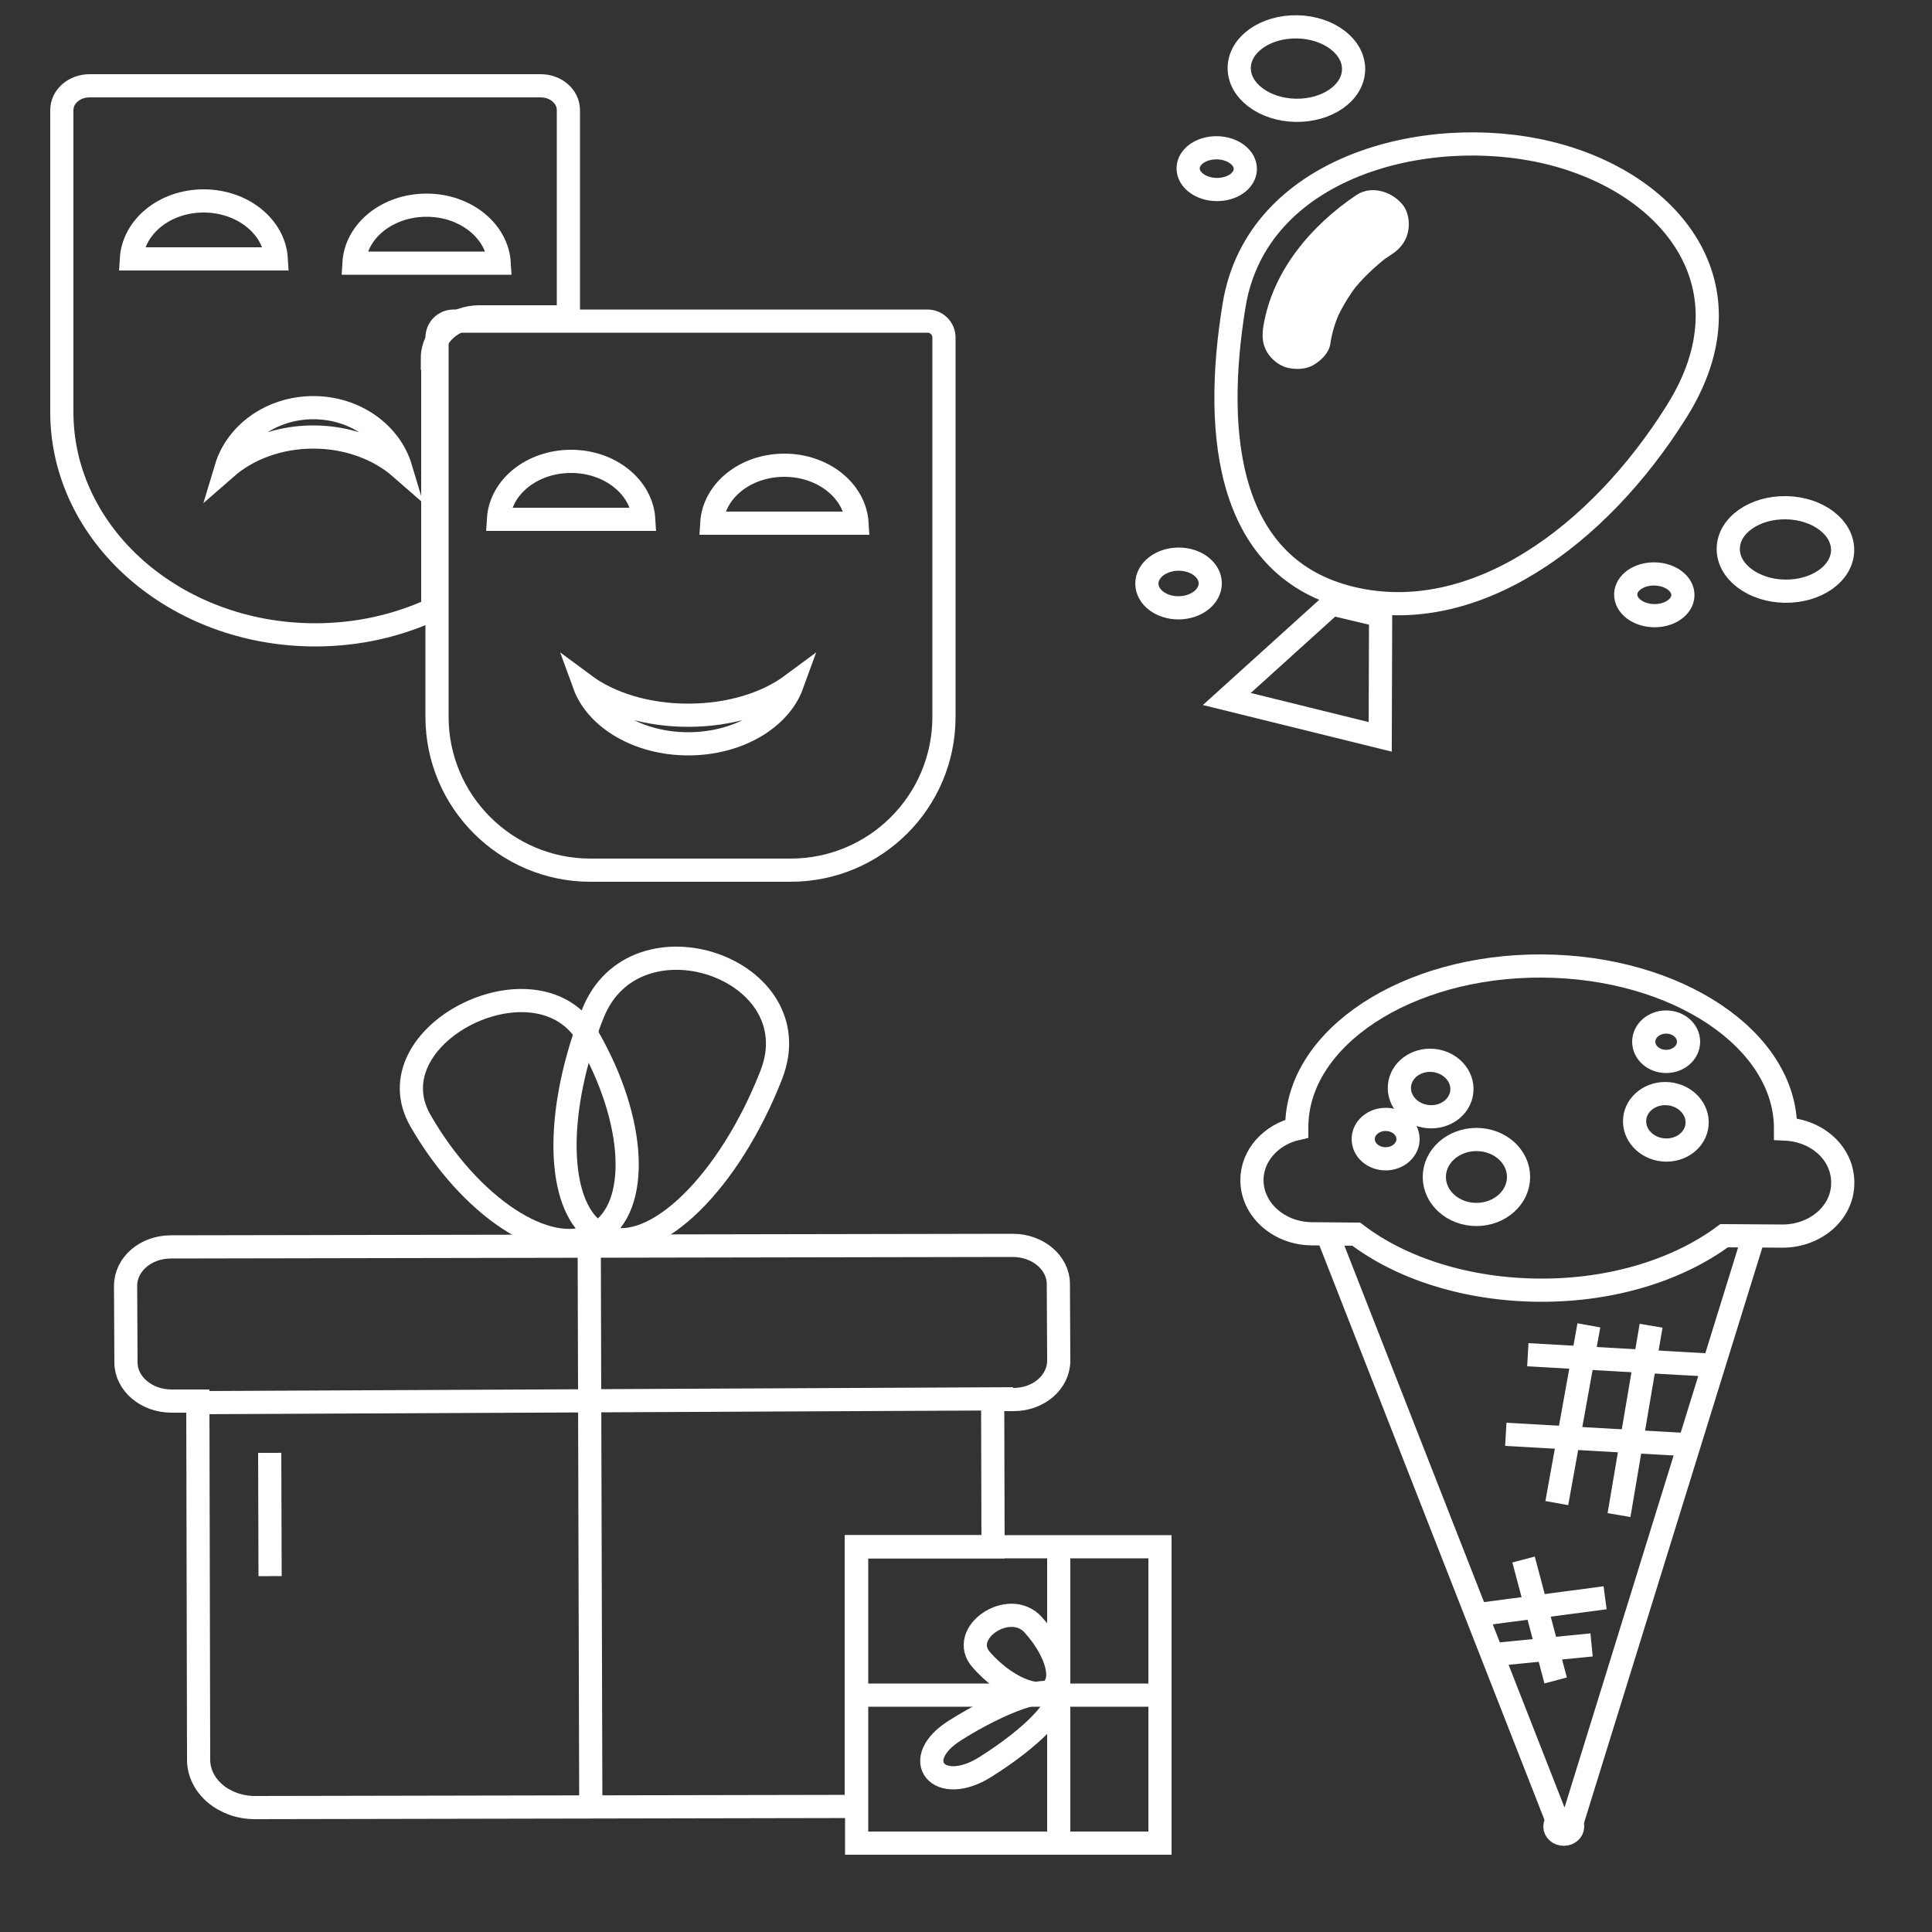 <?xml version="1.0" encoding="iso-8859-1"?>
<!-- Generator: Adobe Illustrator 24.1.2, SVG Export Plug-In . SVG Version: 6.00 Build 0)  -->
<!DOCTYPE svg PUBLIC "-//W3C//DTD SVG 1.1//EN" "http://www.w3.org/Graphics/SVG/1.1/DTD/svg11.dtd">
<svg version="1.1" id="&#x421;&#x43B;&#x43E;&#x439;_1"
	 xmlns="http://www.w3.org/2000/svg" xmlns:xlink="http://www.w3.org/1999/xlink" x="0px" y="0px" viewBox="0 0 500 500"
	 style="enable-background:new 0 0 500 500;" xml:space="preserve">
<rect x="0" y="0" width="500" height="500" fill="#333333" stroke="none"/>
<g>
	<path style="fill:none;stroke:#FFFFFF;stroke-width:6;stroke-miterlimit:10;" d="M433.9,106.5c-20.3,32.4-52.6,55.9-84.2,48.3c-31.6-7.6-36-41.2-30.3-75.9c5.9-35.7,49.5-47,81.2-39.4
		S454.4,73.9,433.9,106.5z"/>
	<polygon style="fill:none;stroke:#FFFFFF;stroke-width:6;stroke-miterlimit:10;" points="357.2,190.7 317.5,180.9 344.7,156.3 357.3,159.3 	"/>
	
		<ellipse transform="matrix(1.793814e-02 -1 1 1.793814e-02 311.689 353.029)" style="fill:none;stroke:#FFFFFF;stroke-width:6;stroke-miterlimit:10;" cx="335.6" cy="17.8" rx="10.8" ry="14.8"/>
	
		<ellipse transform="matrix(1.793814e-02 -1 1 1.793814e-02 265.54 357.763)" style="fill:none;stroke:#FFFFFF;stroke-width:6;stroke-miterlimit:10;" cx="314.9" cy="43.7" rx="5.4" ry="7.4"/>
	
		<ellipse transform="matrix(1.793814e-02 -1 1 1.793814e-02 266.451 579.372)" style="fill:none;stroke:#FFFFFF;stroke-width:6;stroke-miterlimit:10;" cx="428.2" cy="154" rx="5.4" ry="7.4"/>
	
		<ellipse transform="matrix(1.793814e-02 -1 1 1.793814e-02 311.482 601.744)" style="fill:none;stroke:#FFFFFF;stroke-width:6;stroke-miterlimit:10;" cx="462.1" cy="142.3" rx="10.8" ry="14.8"/>
	<g>
		<g>
			<path style="fill:#FFFFFF;" d="M351,50.5c-11.6,7.8-21.6,19.5-24,33.7c-0.4,2.5-0.4,4.7,0.9,6.9c1.1,1.9,3.2,3.6,5.4,4.1
				c2.3,0.5,4.9,0.4,6.9-0.9c1.9-1.2,3.8-3.1,4.1-5.4c0.4-2.7,1.2-5.3,2.3-7.9c-0.3,0.7-0.6,1.4-0.9,2.1c1.4-3.3,3.3-6.4,5.5-9.3
				c-0.5,0.6-0.9,1.2-1.4,1.8c2.6-3.4,5.7-6.3,9.1-9c-0.6,0.5-1.2,0.9-1.8,1.4c1-0.8,2-1.5,3.1-2.2c2-1.3,3.5-3.1,4.1-5.4
				c0.6-2.2,0.3-5-0.9-6.9C360.8,49.8,355.2,47.7,351,50.5L351,50.5z"/>
		</g>
	</g>
	<ellipse transform="matrix(1 -8.308281e-03 8.308281e-03 1 -1.244 2.539)" style="fill:none;stroke:#FFFFFF;stroke-width:6;stroke-miterlimit:10;" cx="305" cy="151" rx="8.2" ry="6.3"/>
	<g>
		<path style="fill:none;stroke:#FFFFFF;stroke-width:6;stroke-miterlimit:10;" d="M204.6,225.2h-51.8c-21.9,0-39.7-17.8-39.7-39.7V87.4c0-2.4,1.9-4.3,4.3-4.3H240c2.4,0,4.3,1.9,4.3,4.3
			v98.1C244.3,207.5,226.5,225.2,204.6,225.2z"/>
		<path style="fill:none;stroke:#FFFFFF;stroke-width:6;stroke-miterlimit:10;" d="M111.9,92.7c0-5.9,5.4-10.7,12.2-10.7h23V28.5c0-3.5-3.2-6.3-7.2-6.3H23.2c-4,0-7.2,2.8-7.2,6.3v78.1
			c0,31.9,29.4,57.7,65.6,57.7h0c11,0,21.3-2.4,30.4-6.6V92.7z"/>
	</g>
	<path style="fill:none;stroke:#FFFFFF;stroke-width:6;stroke-miterlimit:10;" d="M166.6,134.4c-0.5-8.3-8.7-15-18.8-15c-10.1,0-18.3,6.6-18.8,15H166.6z"/>
	<path style="fill:none;stroke:#FFFFFF;stroke-width:6;stroke-miterlimit:10;" d="M178.1,185.1c-10.7,0-20.3-3-26.9-7.9c3.2,8.8,14.1,15.3,26.9,15.3c12.9,0,23.7-6.5,26.9-15.3
		C198.4,182.1,188.8,185.1,178.1,185.1z"/>
	<path style="fill:none;stroke:#FFFFFF;stroke-width:6;stroke-miterlimit:10;" d="M81.1,113.1c8.9,0,17,3.1,22.6,8c-2.7-9-11.8-15.6-22.6-15.6s-19.9,6.6-22.6,15.6
		C64.1,116.2,72.1,113.1,81.1,113.1z"/>
	<path style="fill:none;stroke:#FFFFFF;stroke-width:6;stroke-miterlimit:10;" d="M221.8,135.4c-0.5-8.3-8.7-15-18.8-15c-10.1,0-18.3,6.6-18.8,15H221.8z"/>
	<path style="fill:none;stroke:#FFFFFF;stroke-width:6;stroke-miterlimit:10;" d="M71.5,67c-0.5-8.3-8.7-15-18.8-15S34.5,58.7,34,67H71.5z"/>
	<path style="fill:none;stroke:#FFFFFF;stroke-width:6;stroke-miterlimit:10;" d="M129.2,68.1c-0.5-8.3-8.7-15-18.8-15s-18.3,6.6-18.8,15H129.2z"/>
	<line style="fill:none;stroke:#FFFFFF;stroke-width:6;stroke-miterlimit:10;" x1="152.5" y1="325.2" x2="152.9" y2="467.7"/>
	<g>
		<path style="fill:none;stroke:#FFFFFF;stroke-width:6;stroke-miterlimit:10;" d="M151.6,267.3C138,246.7,96.2,268,108.8,290c12.8,22.3,32.9,35.6,44.9,29.6c0.3-0.2,0.7-0.4,1-0.5
			C144.7,312.9,143.4,291.2,151.6,267.3z"/>
		<path style="fill:none;stroke:#FFFFFF;stroke-width:6;stroke-miterlimit:10;" d="M153.4,262.4c-0.7,1.7-1.3,3.3-1.8,5c0.2,0.3,0.4,0.7,0.6,1c12.5,21.7,13.5,44,2.5,50.7
			c0.7,0.4,1.5,0.8,2.2,1.1c12.8,4.4,31.9-14.4,42.7-42C210.4,250.6,164.2,234.8,153.4,262.4z"/>
	</g>
	<line style="fill:none;stroke:#FFFFFF;stroke-width:6;stroke-miterlimit:10;" x1="69.8" y1="376" x2="69.9" y2="407.9"/>
	<path style="fill:none;stroke:#FFFFFF;stroke-width:6;stroke-miterlimit:10;" d="M221.7,400.3H257l-0.1-38.1l5.4,0c6.5,0,11.7-4.5,11.7-10.1l-0.1-19.8c0-5.5-5.3-10-11.8-10l-217.9,0.4
		c-6.5,0-11.7,4.5-11.7,10.1l0.1,19.8c0,5.5,5.3,10,11.8,10l6.8,0l0.2,92.8c0,6.9,6.6,12.4,14.6,12.4l155.6-0.3V400.3z"/>
	<line style="fill:none;stroke:#FFFFFF;stroke-width:6;stroke-miterlimit:10;" x1="51.7" y1="363" x2="262.2" y2="362"/>
	<rect x="221.7" y="400.3" style="fill:none;stroke:#FFFFFF;stroke-width:6;stroke-miterlimit:10;" width="78.5" height="76.7"/>
	<line style="fill:none;stroke:#FFFFFF;stroke-width:6;stroke-miterlimit:10;" x1="221.7" y1="438.7" x2="300.2" y2="438.7"/>
	<line style="fill:none;stroke:#FFFFFF;stroke-width:6;stroke-miterlimit:10;" x1="274" y1="400.3" x2="274" y2="477"/>
	<path style="fill:none;stroke:#FFFFFF;stroke-width:6;stroke-miterlimit:10;" d="M254,429.6c-6.2-6.9,7.2-16,13.4-9.1c6.2,6.9,8.2,14.5,4.5,17S260.1,436.5,254,429.6z"/>
	<path style="fill:none;stroke:#FFFFFF;stroke-width:6;stroke-miterlimit:10;" d="M255,457.3c-12.1,7.6-19.9-1.9-7.8-9.5c12.1-7.6,23.6-11.6,25.8-9C275.1,441.4,267.1,449.7,255,457.3z"/>
	<path style="fill:none;stroke:#FFFFFF;stroke-width:6;stroke-miterlimit:10;" d="M462.1,292.2C462.1,292.2,462.1,292.2,462.1,292.2c0.1-23.1-28.1-42-63-42.2s-63.4,18.5-63.5,41.6
		c0,0.2,0,0.3,0,0.5c-6.6,1.5-11.6,6.9-11.6,13.3c0,7.6,6.9,13.8,15.4,13.9l11.6,0.1c11.5,8.8,28.5,14.4,47.5,14.5
		c19,0.1,36-5.4,47.7-14.1l15.1,0.1c8.6,0,15.6-6.1,15.6-13.7C477,298.6,470.4,292.6,462.1,292.2z"/>
	<line style="fill:none;stroke:#FFFFFF;stroke-width:6;stroke-miterlimit:10;" x1="453.9" y1="319.8" x2="405.9" y2="474.7"/>
	<line style="fill:none;stroke:#FFFFFF;stroke-width:6;stroke-miterlimit:10;" x1="343.5" y1="319.3" x2="403.6" y2="472.7"/>
	
		<ellipse transform="matrix(1 -1.006635e-03 1.006635e-03 1 -0.476 0.408)" style="fill:none;stroke:#FFFFFF;stroke-width:6;stroke-miterlimit:10;" cx="404.7" cy="472.7" rx="2.3" ry="2"/>
	
		<ellipse transform="matrix(1 -1.006635e-03 1.006635e-03 1 -0.297 0.361)" style="fill:none;stroke:#FFFFFF;stroke-width:6;stroke-miterlimit:10;" cx="358.6" cy="294.8" rx="5.8" ry="5.1"/>
	
		<ellipse transform="matrix(1 -1.006635e-03 1.006635e-03 1 -0.306 0.385)" style="fill:none;stroke:#FFFFFF;stroke-width:6;stroke-miterlimit:10;" cx="382.1" cy="304.6" rx="10.9" ry="9.7"/>
	
		<ellipse transform="matrix(9.174297e-02 -0.996 0.996 9.174297e-02 55.616 624.576)" style="fill:none;stroke:#FFFFFF;stroke-width:6;stroke-miterlimit:10;" cx="370.2" cy="281.8" rx="7.3" ry="8.1"/>
	
		<ellipse transform="matrix(1 -1.006635e-03 1.006635e-03 1 -0.271 0.434)" style="fill:none;stroke:#FFFFFF;stroke-width:6;stroke-miterlimit:10;" cx="431.2" cy="269.6" rx="5.8" ry="5.1"/>
	
		<ellipse transform="matrix(9.174297e-02 -0.996 0.996 9.174297e-02 102.333 693.06)" style="fill:none;stroke:#FFFFFF;stroke-width:6;stroke-miterlimit:10;" cx="431.1" cy="290.4" rx="7.3" ry="8.1"/>
	<line style="fill:none;stroke:#FFFFFF;stroke-width:6;stroke-miterlimit:10;" x1="411.2" y1="343" x2="402.9" y2="389"/>
	<line style="fill:none;stroke:#FFFFFF;stroke-width:6;stroke-miterlimit:10;" x1="436.5" y1="348.3" x2="436.5" y2="348.3"/>
	<line style="fill:none;stroke:#FFFFFF;stroke-width:6;stroke-miterlimit:10;" x1="407.7" y1="353.2" x2="407.7" y2="353.2"/>
	<line style="fill:none;stroke:#FFFFFF;stroke-width:6;stroke-miterlimit:10;" x1="427.3" y1="343.1" x2="419" y2="392.1"/>
	<line style="fill:none;stroke:#FFFFFF;stroke-width:6;stroke-miterlimit:10;" x1="444.5" y1="353.4" x2="395.4" y2="350.6"/>
	<line style="fill:none;stroke:#FFFFFF;stroke-width:6;stroke-miterlimit:10;" x1="438.8" y1="374" x2="389.7" y2="371.2"/>
	<line style="fill:none;stroke:#FFFFFF;stroke-width:6;stroke-miterlimit:10;" x1="415.4" y1="413.5" x2="383.7" y2="417.7"/>
	<line style="fill:none;stroke:#FFFFFF;stroke-width:6;stroke-miterlimit:10;" x1="411.9" y1="425.7" x2="386.7" y2="428.2"/>
	<line style="fill:none;stroke:#FFFFFF;stroke-width:6;stroke-miterlimit:10;" x1="394.3" y1="403.6" x2="402.6" y2="434.9"/>
</g>
</svg>

